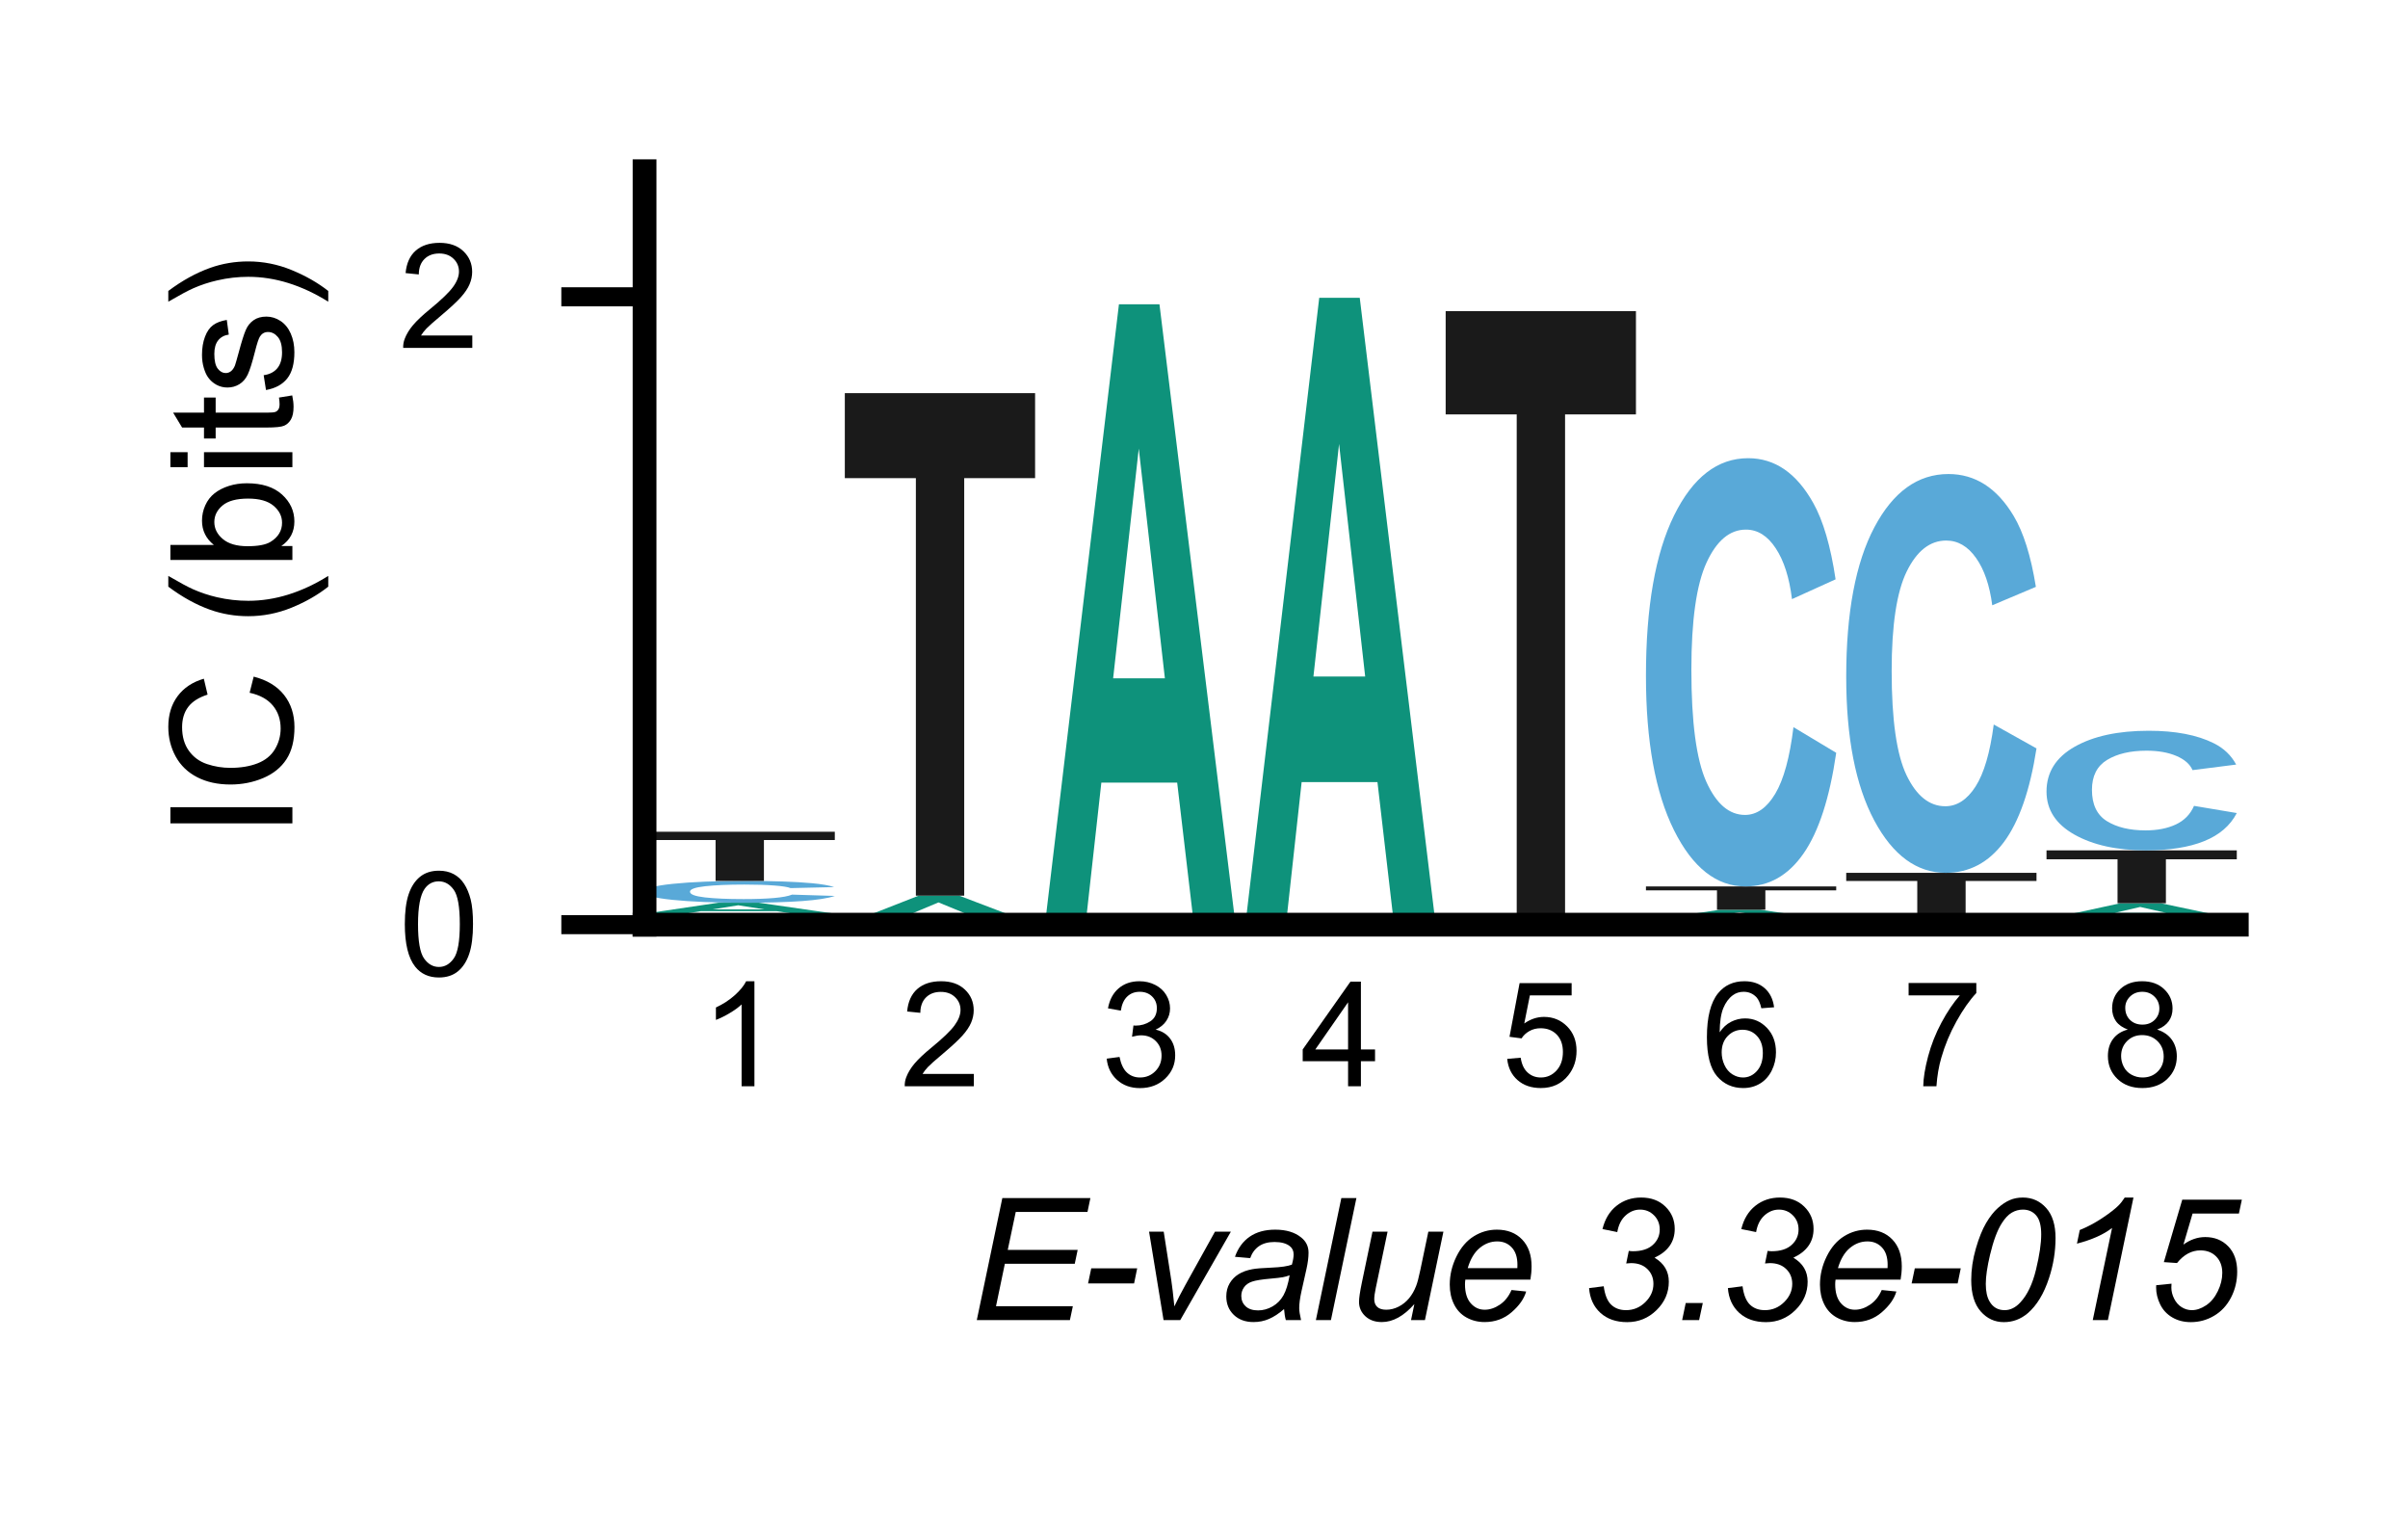 <?xml version="1.0" encoding="utf-8" standalone="no"?>
<!DOCTYPE svg PUBLIC "-//W3C//DTD SVG 1.1//EN"
  "http://www.w3.org/Graphics/SVG/1.1/DTD/svg11.dtd">
<svg xmlns:xlink="http://www.w3.org/1999/xlink" width="101.266pt" height="64.098pt" viewBox="0 0 101.266 64.098" xmlns="http://www.w3.org/2000/svg" version="1.1">
 <defs>
  <style type="text/css">*{stroke-linejoin: round; stroke-linecap: butt}</style>
 </defs>
 <g id="figure_1">
  <g id="patch_1">
   <path d="M -0 64.098 
L 101.266 64.098 
L 101.266 0 
L -0 0 
z
" style="fill: #ffffff"/>
  </g>
  <g id="axes_1">
   <g id="patch_2">
    <path d="M 27.106 38.88 
L 94.066 38.88 
L 94.066 7.2 
L 27.106 7.2 
z
" style="fill: #ffffff"/>
   </g>
   <g id="line2d_1">
    <path d="M 27.106 38.88 
L 94.066 38.88 
" clip-path="url(#pfe6878674b)" style="fill: none; stroke: #000000; stroke-width: 0.5; stroke-linecap: square"/>
   </g>
   <g id="patch_3">
    <path d="M 31.384 38.709 
L 31.384 38.634 
L 35.107 38.634 
L 35.107 38.811 
Q 34.564 38.838 33.533 38.859 
Q 32.504 38.88 31.447 38.88 
Q 30.106 38.88 29.107 38.851 
Q 28.11 38.821 27.608 38.767 
Q 27.106 38.712 27.106 38.648 
Q 27.106 38.578 27.666 38.524 
Q 28.226 38.47 29.305 38.441 
Q 30.129 38.419 31.354 38.419 
Q 32.947 38.419 33.843 38.454 
Q 34.739 38.489 34.995 38.55 
L 33.281 38.567 
Q 33.1 38.534 32.599 38.515 
Q 32.101 38.496 31.354 38.496 
Q 30.222 38.496 29.554 38.534 
Q 28.885 38.571 28.885 38.644 
Q 28.885 38.724 29.561 38.763 
Q 30.239 38.803 31.337 38.803 
Q 31.88 38.803 32.426 38.792 
Q 32.971 38.781 33.361 38.765 
L 33.361 38.709 
L 31.384 38.709 
z
" clip-path="url(#pfe6878674b)" style="fill: #dc9514"/>
   </g>
   <g id="patch_4">
    <path d="M 35.107 38.419 
L 33.356 38.419 
L 32.66 38.314 
L 29.471 38.314 
L 28.813 38.419 
L 27.106 38.419 
L 30.211 37.958 
L 31.915 37.958 
L 35.107 38.419 
z
M 32.143 38.237 
L 31.045 38.065 
L 29.967 38.237 
L 32.143 38.237 
z
" clip-path="url(#pfe6878674b)" style="fill: #0e927b"/>
   </g>
   <g id="patch_5">
    <path d="M 33.309 37.617 
L 35.107 37.672 
Q 34.694 37.817 33.732 37.888 
Q 32.769 37.958 31.292 37.958 
Q 29.461 37.958 28.282 37.837 
Q 27.106 37.717 27.106 37.507 
Q 27.106 37.286 28.289 37.164 
Q 29.473 37.041 31.404 37.041 
Q 33.09 37.041 34.143 37.137 
Q 34.768 37.194 35.081 37.301 
L 33.247 37.343 
Q 33.082 37.274 32.565 37.234 
Q 32.05 37.194 31.31 37.194 
Q 30.289 37.194 29.652 37.265 
Q 29.016 37.336 29.016 37.494 
Q 29.016 37.662 29.642 37.734 
Q 30.269 37.805 31.272 37.805 
Q 32.012 37.805 32.543 37.76 
Q 33.076 37.714 33.309 37.617 
z
" clip-path="url(#pfe6878674b)" style="fill: #59a9d8"/>
   </g>
   <g id="patch_6">
    <path d="M 30.093 37.041 
L 30.093 35.322 
L 27.106 35.322 
L 27.106 34.972 
L 35.107 34.972 
L 35.107 35.322 
L 32.126 35.322 
L 32.126 37.041 
L 30.093 37.041 
z
" clip-path="url(#pfe6878674b)" style="fill: #1a1a1a"/>
   </g>
   <g id="patch_7">
    <path d="M 41.731 38.879 
L 43.53 38.88 
Q 43.117 38.88 42.154 38.88 
Q 41.192 38.88 39.714 38.88 
Q 37.884 38.88 36.705 38.88 
Q 35.528 38.88 35.528 38.879 
Q 35.528 38.879 36.711 38.879 
Q 37.896 38.878 39.827 38.878 
Q 41.513 38.878 42.565 38.879 
Q 43.191 38.879 43.504 38.879 
L 41.669 38.879 
Q 41.505 38.879 40.988 38.879 
Q 40.472 38.879 39.733 38.879 
Q 38.712 38.879 38.074 38.879 
Q 37.439 38.879 37.439 38.879 
Q 37.439 38.88 38.064 38.88 
Q 38.692 38.88 39.694 38.88 
Q 40.434 38.88 40.966 38.88 
Q 41.499 38.88 41.731 38.879 
z
" clip-path="url(#pfe6878674b)" style="fill: #59a9d8"/>
   </g>
   <g id="patch_8">
    <path d="M 39.806 38.878 
L 39.806 38.878 
L 43.53 38.878 
L 43.53 38.878 
Q 42.986 38.878 41.956 38.878 
Q 40.927 38.878 39.87 38.878 
Q 38.529 38.878 37.53 38.878 
Q 36.533 38.878 36.031 38.878 
Q 35.528 38.878 35.528 38.878 
Q 35.528 38.877 36.088 38.877 
Q 36.649 38.877 37.728 38.877 
Q 38.551 38.877 39.776 38.877 
Q 41.369 38.877 42.266 38.877 
Q 43.162 38.877 43.418 38.877 
L 41.704 38.877 
Q 41.522 38.877 41.022 38.877 
Q 40.523 38.877 39.776 38.877 
Q 38.645 38.877 37.976 38.877 
Q 37.308 38.877 37.308 38.878 
Q 37.308 38.878 37.984 38.878 
Q 38.662 38.878 39.76 38.878 
Q 40.303 38.878 40.848 38.878 
Q 41.394 38.878 41.784 38.878 
L 41.784 38.878 
L 39.806 38.878 
z
" clip-path="url(#pfe6878674b)" style="fill: #dc9514"/>
   </g>
   <g id="patch_9">
    <path d="M 43.53 38.877 
L 41.779 38.877 
L 41.083 38.601 
L 37.894 38.601 
L 37.236 38.877 
L 35.528 38.877 
L 38.633 37.661 
L 40.338 37.661 
L 43.53 38.877 
z
M 40.566 38.396 
L 39.467 37.945 
L 38.39 38.396 
L 40.566 38.396 
z
" clip-path="url(#pfe6878674b)" style="fill: #0e927b"/>
   </g>
   <g id="patch_10">
    <path d="M 38.516 37.661 
L 38.516 20.105 
L 35.528 20.105 
L 35.528 16.531 
L 43.53 16.531 
L 43.53 20.105 
L 40.549 20.105 
L 40.549 37.661 
L 38.516 37.661 
z
" clip-path="url(#pfe6878674b)" style="fill: #1a1a1a"/>
   </g>
   <g id="patch_11">
    <path d="M 50.154 38.879 
L 51.952 38.879 
Q 51.539 38.88 50.577 38.88 
Q 49.615 38.88 48.137 38.88 
Q 46.307 38.88 45.128 38.88 
Q 43.951 38.88 43.951 38.879 
Q 43.951 38.879 45.134 38.878 
Q 46.319 38.878 48.249 38.878 
Q 49.935 38.878 50.988 38.878 
Q 51.614 38.879 51.926 38.879 
L 50.092 38.879 
Q 49.927 38.879 49.41 38.879 
Q 48.895 38.879 48.155 38.879 
Q 47.135 38.879 46.497 38.879 
Q 45.862 38.879 45.862 38.879 
Q 45.862 38.879 46.487 38.88 
Q 47.115 38.88 48.117 38.88 
Q 48.857 38.88 49.388 38.88 
Q 49.921 38.88 50.154 38.879 
z
" clip-path="url(#pfe6878674b)" style="fill: #59a9d8"/>
   </g>
   <g id="patch_12">
    <path d="M 48.229 38.878 
L 48.229 38.877 
L 51.952 38.877 
L 51.952 38.878 
Q 51.409 38.878 50.378 38.878 
Q 49.349 38.878 48.292 38.878 
Q 46.952 38.878 45.953 38.878 
Q 44.956 38.878 44.453 38.878 
Q 43.951 38.878 43.951 38.877 
Q 43.951 38.877 44.511 38.877 
Q 45.071 38.877 46.151 38.876 
Q 46.974 38.876 48.199 38.876 
Q 49.792 38.876 50.688 38.877 
Q 51.585 38.877 51.84 38.877 
L 50.126 38.877 
Q 49.945 38.877 49.445 38.877 
Q 48.946 38.877 48.199 38.877 
Q 47.067 38.877 46.399 38.877 
Q 45.73 38.877 45.73 38.877 
Q 45.73 38.878 46.406 38.878 
Q 47.084 38.878 48.182 38.878 
Q 48.726 38.878 49.271 38.878 
Q 49.816 38.878 50.206 38.878 
L 50.206 38.878 
L 48.229 38.878 
z
" clip-path="url(#pfe6878674b)" style="fill: #dc9514"/>
   </g>
   <g id="patch_13">
    <path d="M 46.938 38.876 
L 46.938 38.831 
L 43.951 38.831 
L 43.951 38.822 
L 51.952 38.822 
L 51.952 38.831 
L 48.972 38.831 
L 48.972 38.876 
L 46.938 38.876 
z
" clip-path="url(#pfe6878674b)" style="fill: #1a1a1a"/>
   </g>
   <g id="patch_14">
    <path d="M 51.952 38.822 
L 50.201 38.822 
L 49.505 32.907 
L 46.316 32.907 
L 45.658 38.822 
L 43.951 38.822 
L 47.056 12.794 
L 48.76 12.794 
L 51.952 38.822 
z
M 48.988 28.521 
L 47.89 18.862 
L 46.812 28.521 
L 48.988 28.521 
z
" clip-path="url(#pfe6878674b)" style="fill: #0e927b"/>
   </g>
   <g id="patch_15">
    <path d="M 58.577 38.879 
L 60.375 38.879 
Q 59.962 38.88 59 38.88 
Q 58.037 38.88 56.56 38.88 
Q 54.729 38.88 53.55 38.88 
Q 52.374 38.88 52.374 38.879 
Q 52.374 38.879 53.556 38.878 
Q 54.741 38.878 56.672 38.878 
Q 58.358 38.878 59.411 38.878 
Q 60.036 38.878 60.349 38.879 
L 58.515 38.879 
Q 58.35 38.879 57.833 38.879 
Q 57.318 38.878 56.578 38.878 
Q 55.557 38.878 54.92 38.879 
Q 54.284 38.879 54.284 38.879 
Q 54.284 38.879 54.91 38.88 
Q 55.537 38.88 56.54 38.88 
Q 57.28 38.88 57.811 38.88 
Q 58.344 38.88 58.577 38.879 
z
" clip-path="url(#pfe6878674b)" style="fill: #59a9d8"/>
   </g>
   <g id="patch_16">
    <path d="M 56.652 38.878 
L 56.652 38.877 
L 60.375 38.877 
L 60.375 38.878 
Q 59.832 38.878 58.801 38.878 
Q 57.772 38.878 56.715 38.878 
Q 55.374 38.878 54.375 38.878 
Q 53.378 38.878 52.876 38.878 
Q 52.374 38.878 52.374 38.877 
Q 52.374 38.877 52.934 38.877 
Q 53.494 38.877 54.573 38.876 
Q 55.397 38.876 56.622 38.876 
Q 58.215 38.876 59.111 38.877 
Q 60.007 38.877 60.263 38.877 
L 58.549 38.877 
Q 58.368 38.877 57.867 38.877 
Q 57.369 38.877 56.622 38.877 
Q 55.49 38.877 54.822 38.877 
Q 54.153 38.877 54.153 38.877 
Q 54.153 38.878 54.829 38.878 
Q 55.507 38.878 56.605 38.878 
Q 57.148 38.878 57.694 38.878 
Q 58.239 38.878 58.629 38.878 
L 58.629 38.878 
L 56.652 38.878 
z
" clip-path="url(#pfe6878674b)" style="fill: #dc9514"/>
   </g>
   <g id="patch_17">
    <path d="M 55.361 38.876 
L 55.361 38.875 
L 52.374 38.875 
L 52.374 38.874 
L 60.375 38.874 
L 60.375 38.875 
L 57.394 38.875 
L 57.394 38.876 
L 55.361 38.876 
z
" clip-path="url(#pfe6878674b)" style="fill: #1a1a1a"/>
   </g>
   <g id="patch_18">
    <path d="M 60.375 38.874 
L 58.624 38.874 
L 57.928 32.886 
L 54.739 32.886 
L 54.081 38.874 
L 52.374 38.874 
L 55.479 12.523 
L 57.183 12.523 
L 60.375 38.874 
z
M 57.411 28.446 
L 56.313 18.667 
L 55.235 28.446 
L 57.411 28.446 
z
" clip-path="url(#pfe6878674b)" style="fill: #0e927b"/>
   </g>
   <g id="patch_19">
    <path d="M 66.999 38.879 
L 68.798 38.879 
Q 68.385 38.88 67.422 38.88 
Q 66.46 38.88 64.982 38.88 
Q 63.152 38.88 61.973 38.88 
Q 60.796 38.88 60.796 38.879 
Q 60.796 38.879 61.979 38.878 
Q 63.164 38.878 65.095 38.878 
Q 66.781 38.878 67.833 38.878 
Q 68.459 38.879 68.772 38.879 
L 66.937 38.879 
Q 66.773 38.879 66.256 38.879 
Q 65.74 38.879 65 38.879 
Q 63.98 38.879 63.342 38.879 
Q 62.707 38.879 62.707 38.879 
Q 62.707 38.879 63.332 38.88 
Q 63.96 38.88 64.962 38.88 
Q 65.702 38.88 66.233 38.88 
Q 66.767 38.88 66.999 38.879 
z
" clip-path="url(#pfe6878674b)" style="fill: #59a9d8"/>
   </g>
   <g id="patch_20">
    <path d="M 65.074 38.878 
L 65.074 38.877 
L 68.798 38.877 
L 68.798 38.878 
Q 68.254 38.878 67.224 38.878 
Q 66.195 38.878 65.138 38.878 
Q 63.797 38.878 62.798 38.878 
Q 61.801 38.878 61.299 38.878 
Q 60.796 38.878 60.796 38.877 
Q 60.796 38.877 61.356 38.877 
Q 61.917 38.877 62.996 38.877 
Q 63.819 38.876 65.044 38.876 
Q 66.637 38.876 67.534 38.877 
Q 68.43 38.877 68.686 38.877 
L 66.971 38.877 
Q 66.79 38.877 66.29 38.877 
Q 65.791 38.877 65.044 38.877 
Q 63.913 38.877 63.244 38.877 
Q 62.576 38.877 62.576 38.877 
Q 62.576 38.878 63.252 38.878 
Q 63.93 38.878 65.028 38.878 
Q 65.571 38.878 66.116 38.878 
Q 66.661 38.878 67.052 38.878 
L 67.052 38.878 
L 65.074 38.878 
z
" clip-path="url(#pfe6878674b)" style="fill: #dc9514"/>
   </g>
   <g id="patch_21">
    <path d="M 68.798 38.876 
L 67.047 38.876 
L 66.35 38.849 
L 63.162 38.849 
L 62.504 38.876 
L 60.796 38.876 
L 63.901 38.754 
L 65.605 38.754 
L 68.798 38.876 
z
M 65.833 38.828 
L 64.735 38.782 
L 63.658 38.828 
L 65.833 38.828 
z
" clip-path="url(#pfe6878674b)" style="fill: #0e927b"/>
   </g>
   <g id="patch_22">
    <path d="M 63.784 38.754 
L 63.784 17.425 
L 60.796 17.425 
L 60.796 13.082 
L 68.798 13.082 
L 68.798 17.425 
L 65.817 17.425 
L 65.817 38.754 
L 63.784 38.754 
z
" clip-path="url(#pfe6878674b)" style="fill: #1a1a1a"/>
   </g>
   <g id="patch_23">
    <path d="M 73.497 38.821 
L 73.497 38.796 
L 77.22 38.796 
L 77.22 38.856 
Q 76.677 38.866 75.646 38.873 
Q 74.617 38.88 73.56 38.88 
Q 72.22 38.88 71.221 38.87 
Q 70.223 38.86 69.721 38.841 
Q 69.219 38.823 69.219 38.801 
Q 69.219 38.777 69.779 38.758 
Q 70.339 38.74 71.419 38.73 
Q 72.242 38.722 73.467 38.722 
Q 75.06 38.722 75.956 38.734 
Q 76.852 38.746 77.108 38.767 
L 75.394 38.773 
Q 75.213 38.762 74.713 38.755 
Q 74.214 38.749 73.467 38.749 
Q 72.335 38.749 71.667 38.762 
Q 70.998 38.774 70.998 38.799 
Q 70.998 38.827 71.674 38.84 
Q 72.352 38.854 73.45 38.854 
Q 73.994 38.854 74.539 38.85 
Q 75.084 38.846 75.474 38.841 
L 75.474 38.821 
L 73.497 38.821 
z
" clip-path="url(#pfe6878674b)" style="fill: #dc9514"/>
   </g>
   <g id="patch_24">
    <path d="M 77.22 38.722 
L 75.469 38.722 
L 74.773 38.616 
L 71.584 38.616 
L 70.926 38.722 
L 69.219 38.722 
L 72.324 38.253 
L 74.028 38.253 
L 77.22 38.722 
z
M 74.256 38.537 
L 73.158 38.362 
L 72.08 38.537 
L 74.256 38.537 
z
" clip-path="url(#pfe6878674b)" style="fill: #0e927b"/>
   </g>
   <g id="patch_25">
    <path d="M 72.206 38.253 
L 72.206 37.438 
L 69.219 37.438 
L 69.219 37.273 
L 77.22 37.273 
L 77.22 37.438 
L 74.24 37.438 
L 74.24 38.253 
L 72.206 38.253 
z
" clip-path="url(#pfe6878674b)" style="fill: #1a1a1a"/>
   </g>
   <g id="patch_26">
    <path d="M 75.422 30.575 
L 77.22 31.654 
Q 76.807 34.505 75.845 35.889 
Q 74.883 37.273 73.405 37.273 
Q 71.575 37.273 70.396 34.904 
Q 69.219 32.532 69.219 28.423 
Q 69.219 24.075 70.402 21.672 
Q 71.587 19.266 73.517 19.266 
Q 75.203 19.266 76.256 21.152 
Q 76.882 22.269 77.194 24.36 
L 75.36 25.192 
Q 75.195 23.839 74.678 23.056 
Q 74.163 22.269 73.423 22.269 
Q 72.403 22.269 71.765 23.66 
Q 71.129 25.048 71.129 28.161 
Q 71.129 31.464 71.755 32.867 
Q 72.383 34.266 73.385 34.266 
Q 74.125 34.266 74.656 33.376 
Q 75.189 32.487 75.422 30.575 
z
" clip-path="url(#pfe6878674b)" style="fill: #59a9d8"/>
   </g>
   <g id="patch_27">
    <path d="M 81.92 38.867 
L 81.92 38.861 
L 85.643 38.861 
L 85.643 38.875 
Q 85.1 38.877 84.069 38.878 
Q 83.04 38.88 81.983 38.88 
Q 80.642 38.88 79.643 38.878 
Q 78.646 38.876 78.144 38.871 
Q 77.641 38.867 77.641 38.862 
Q 77.641 38.857 78.202 38.853 
Q 78.762 38.849 79.841 38.847 
Q 80.665 38.845 81.89 38.845 
Q 83.482 38.845 84.379 38.848 
Q 85.275 38.85 85.531 38.855 
L 83.817 38.856 
Q 83.636 38.854 83.135 38.852 
Q 82.637 38.851 81.89 38.851 
Q 80.758 38.851 80.09 38.854 
Q 79.421 38.856 79.421 38.862 
Q 79.421 38.868 80.097 38.871 
Q 80.775 38.874 81.873 38.874 
Q 82.416 38.874 82.961 38.873 
Q 83.507 38.872 83.897 38.871 
L 83.897 38.867 
L 81.92 38.867 
z
" clip-path="url(#pfe6878674b)" style="fill: #dc9514"/>
   </g>
   <g id="patch_28">
    <path d="M 85.643 38.845 
L 83.892 38.845 
L 83.196 38.817 
L 80.007 38.817 
L 79.349 38.845 
L 77.641 38.845 
L 80.747 38.721 
L 82.451 38.721 
L 85.643 38.845 
z
M 82.679 38.796 
L 81.58 38.75 
L 80.503 38.796 
L 82.679 38.796 
z
" clip-path="url(#pfe6878674b)" style="fill: #0e927b"/>
   </g>
   <g id="patch_29">
    <path d="M 80.629 38.721 
L 80.629 37.043 
L 77.641 37.043 
L 77.641 36.701 
L 85.643 36.701 
L 85.643 37.043 
L 82.662 37.043 
L 82.662 38.721 
L 80.629 38.721 
z
" clip-path="url(#pfe6878674b)" style="fill: #1a1a1a"/>
   </g>
   <g id="patch_30">
    <path d="M 83.845 30.464 
L 85.643 31.469 
Q 85.23 34.124 84.268 35.413 
Q 83.305 36.701 81.828 36.701 
Q 79.997 36.701 78.818 34.496 
Q 77.641 32.287 77.641 28.46 
Q 77.641 24.41 78.824 22.173 
Q 80.009 19.932 81.94 19.932 
Q 83.626 19.932 84.679 21.688 
Q 85.304 22.729 85.617 24.676 
L 83.782 25.451 
Q 83.618 24.191 83.101 23.462 
Q 82.586 22.729 81.846 22.729 
Q 80.825 22.729 80.188 24.024 
Q 79.552 25.316 79.552 28.216 
Q 79.552 31.292 80.178 32.598 
Q 80.805 33.901 81.808 33.901 
Q 82.547 33.901 83.079 33.073 
Q 83.612 32.244 83.845 30.464 
z
" clip-path="url(#pfe6878674b)" style="fill: #59a9d8"/>
   </g>
   <g id="patch_31">
    <path d="M 90.342 38.796 
L 90.342 38.759 
L 94.066 38.759 
L 94.066 38.846 
Q 93.522 38.859 92.491 38.87 
Q 91.463 38.88 90.406 38.88 
Q 89.065 38.88 88.066 38.866 
Q 87.069 38.851 86.566 38.824 
Q 86.064 38.797 86.064 38.766 
Q 86.064 38.731 86.624 38.705 
Q 87.185 38.678 88.264 38.664 
Q 89.087 38.653 90.312 38.653 
Q 91.905 38.653 92.801 38.67 
Q 93.698 38.687 93.954 38.717 
L 92.239 38.726 
Q 92.058 38.71 91.558 38.7 
Q 91.059 38.691 90.312 38.691 
Q 89.181 38.691 88.512 38.709 
Q 87.844 38.728 87.844 38.764 
Q 87.844 38.803 88.52 38.823 
Q 89.197 38.842 90.295 38.842 
Q 90.839 38.842 91.384 38.837 
Q 91.929 38.831 92.32 38.823 
L 92.32 38.796 
L 90.342 38.796 
z
" clip-path="url(#pfe6878674b)" style="fill: #dc9514"/>
   </g>
   <g id="patch_32">
    <path d="M 94.066 38.653 
L 92.315 38.653 
L 91.618 38.5 
L 88.43 38.5 
L 87.772 38.653 
L 86.064 38.653 
L 89.169 37.979 
L 90.873 37.979 
L 94.066 38.653 
z
M 91.101 38.386 
L 90.003 38.136 
L 88.926 38.386 
L 91.101 38.386 
z
" clip-path="url(#pfe6878674b)" style="fill: #0e927b"/>
   </g>
   <g id="patch_33">
    <path d="M 89.051 37.979 
L 89.051 36.132 
L 86.064 36.132 
L 86.064 35.756 
L 94.066 35.756 
L 94.066 36.132 
L 91.085 36.132 
L 91.085 37.979 
L 89.051 37.979 
z
" clip-path="url(#pfe6878674b)" style="fill: #1a1a1a"/>
   </g>
   <g id="patch_34">
    <path d="M 92.267 33.885 
L 94.066 34.187 
Q 93.653 34.983 92.69 35.37 
Q 91.728 35.756 90.25 35.756 
Q 88.42 35.756 87.241 35.095 
Q 86.064 34.432 86.064 33.284 
Q 86.064 32.07 87.247 31.399 
Q 88.432 30.727 90.363 30.727 
Q 92.049 30.727 93.101 31.253 
Q 93.727 31.565 94.04 32.149 
L 92.205 32.382 
Q 92.041 32.004 91.523 31.785 
Q 91.008 31.565 90.268 31.565 
Q 89.248 31.565 88.61 31.954 
Q 87.975 32.341 87.975 33.211 
Q 87.975 34.134 88.6 34.525 
Q 89.228 34.916 90.23 34.916 
Q 90.97 34.916 91.501 34.668 
Q 92.035 34.419 92.267 33.885 
z
" clip-path="url(#pfe6878674b)" style="fill: #59a9d8"/>
   </g>
   <g id="matplotlib.axis_1">
    <g id="xtick_1">
     <g id="text_1">
      <!-- 1 -->
      <g transform="translate(29.438 45.675) scale(0.06 -0.06)">
       <defs>
        <path id="ArialMT-31" d="M 2384 0 
L 1822 0 
L 1822 3584 
Q 1619 3391 1289 3197 
Q 959 3003 697 2906 
L 697 3450 
Q 1169 3672 1522 3987 
Q 1875 4303 2022 4600 
L 2384 4600 
L 2384 0 
z
" transform="scale(0.016)"/>
       </defs>
       <use xlink:href="#ArialMT-31"/>
      </g>
     </g>
    </g>
    <g id="xtick_2">
     <g id="text_2">
      <!-- 2 -->
      <g transform="translate(37.861 45.675) scale(0.06 -0.06)">
       <defs>
        <path id="ArialMT-32" d="M 3222 541 
L 3222 0 
L 194 0 
Q 188 203 259 391 
Q 375 700 629 1000 
Q 884 1300 1366 1694 
Q 2113 2306 2375 2664 
Q 2638 3022 2638 3341 
Q 2638 3675 2398 3904 
Q 2159 4134 1775 4134 
Q 1369 4134 1125 3890 
Q 881 3647 878 3216 
L 300 3275 
Q 359 3922 746 4261 
Q 1134 4600 1788 4600 
Q 2447 4600 2831 4234 
Q 3216 3869 3216 3328 
Q 3216 3053 3103 2787 
Q 2991 2522 2730 2228 
Q 2469 1934 1863 1422 
Q 1356 997 1212 845 
Q 1069 694 975 541 
L 3222 541 
z
" transform="scale(0.016)"/>
       </defs>
       <use xlink:href="#ArialMT-32"/>
      </g>
     </g>
    </g>
    <g id="xtick_3">
     <g id="text_3">
      <!-- 3 -->
      <g transform="translate(46.283 45.675) scale(0.06 -0.06)">
       <defs>
        <path id="ArialMT-33" d="M 269 1209 
L 831 1284 
Q 928 806 1161 595 
Q 1394 384 1728 384 
Q 2125 384 2398 659 
Q 2672 934 2672 1341 
Q 2672 1728 2419 1979 
Q 2166 2231 1775 2231 
Q 1616 2231 1378 2169 
L 1441 2663 
Q 1497 2656 1531 2656 
Q 1891 2656 2178 2843 
Q 2466 3031 2466 3422 
Q 2466 3731 2256 3934 
Q 2047 4138 1716 4138 
Q 1388 4138 1169 3931 
Q 950 3725 888 3313 
L 325 3413 
Q 428 3978 793 4289 
Q 1159 4600 1703 4600 
Q 2078 4600 2393 4439 
Q 2709 4278 2876 4000 
Q 3044 3722 3044 3409 
Q 3044 3113 2884 2869 
Q 2725 2625 2413 2481 
Q 2819 2388 3044 2092 
Q 3269 1797 3269 1353 
Q 3269 753 2831 336 
Q 2394 -81 1725 -81 
Q 1122 -81 723 278 
Q 325 638 269 1209 
z
" transform="scale(0.016)"/>
       </defs>
       <use xlink:href="#ArialMT-33"/>
      </g>
     </g>
    </g>
    <g id="xtick_4">
     <g id="text_4">
      <!-- 4 -->
      <g transform="translate(54.706 45.675) scale(0.06 -0.06)">
       <defs>
        <path id="ArialMT-34" d="M 2069 0 
L 2069 1097 
L 81 1097 
L 81 1613 
L 2172 4581 
L 2631 4581 
L 2631 1613 
L 3250 1613 
L 3250 1097 
L 2631 1097 
L 2631 0 
L 2069 0 
z
M 2069 1613 
L 2069 3678 
L 634 1613 
L 2069 1613 
z
" transform="scale(0.016)"/>
       </defs>
       <use xlink:href="#ArialMT-34"/>
      </g>
     </g>
    </g>
    <g id="xtick_5">
     <g id="text_5">
      <!-- 5 -->
      <g transform="translate(63.129 45.675) scale(0.06 -0.06)">
       <defs>
        <path id="ArialMT-35" d="M 266 1200 
L 856 1250 
Q 922 819 1161 601 
Q 1400 384 1738 384 
Q 2144 384 2425 690 
Q 2706 997 2706 1503 
Q 2706 1984 2436 2262 
Q 2166 2541 1728 2541 
Q 1456 2541 1237 2417 
Q 1019 2294 894 2097 
L 366 2166 
L 809 4519 
L 3088 4519 
L 3088 3981 
L 1259 3981 
L 1013 2750 
Q 1425 3038 1878 3038 
Q 2478 3038 2890 2622 
Q 3303 2206 3303 1553 
Q 3303 931 2941 478 
Q 2500 -78 1738 -78 
Q 1113 -78 717 272 
Q 322 622 266 1200 
z
" transform="scale(0.016)"/>
       </defs>
       <use xlink:href="#ArialMT-35"/>
      </g>
     </g>
    </g>
    <g id="xtick_6">
     <g id="text_6">
      <!-- 6 -->
      <g transform="translate(71.551 45.675) scale(0.06 -0.06)">
       <defs>
        <path id="ArialMT-36" d="M 3184 3459 
L 2625 3416 
Q 2550 3747 2413 3897 
Q 2184 4138 1850 4138 
Q 1581 4138 1378 3988 
Q 1113 3794 959 3422 
Q 806 3050 800 2363 
Q 1003 2672 1297 2822 
Q 1591 2972 1913 2972 
Q 2475 2972 2870 2558 
Q 3266 2144 3266 1488 
Q 3266 1056 3080 686 
Q 2894 316 2569 119 
Q 2244 -78 1831 -78 
Q 1128 -78 684 439 
Q 241 956 241 2144 
Q 241 3472 731 4075 
Q 1159 4600 1884 4600 
Q 2425 4600 2770 4297 
Q 3116 3994 3184 3459 
z
M 888 1484 
Q 888 1194 1011 928 
Q 1134 663 1356 523 
Q 1578 384 1822 384 
Q 2178 384 2434 671 
Q 2691 959 2691 1453 
Q 2691 1928 2437 2201 
Q 2184 2475 1800 2475 
Q 1419 2475 1153 2201 
Q 888 1928 888 1484 
z
" transform="scale(0.016)"/>
       </defs>
       <use xlink:href="#ArialMT-36"/>
      </g>
     </g>
    </g>
    <g id="xtick_7">
     <g id="text_7">
      <!-- 7 -->
      <g transform="translate(79.974 45.675) scale(0.06 -0.06)">
       <defs>
        <path id="ArialMT-37" d="M 303 3981 
L 303 4522 
L 3269 4522 
L 3269 4084 
Q 2831 3619 2401 2847 
Q 1972 2075 1738 1259 
Q 1569 684 1522 0 
L 944 0 
Q 953 541 1156 1306 
Q 1359 2072 1739 2783 
Q 2119 3494 2547 3981 
L 303 3981 
z
" transform="scale(0.016)"/>
       </defs>
       <use xlink:href="#ArialMT-37"/>
      </g>
     </g>
    </g>
    <g id="xtick_8">
     <g id="text_8">
      <!-- 8 -->
      <g transform="translate(88.397 45.675) scale(0.06 -0.06)">
       <defs>
        <path id="ArialMT-38" d="M 1131 2484 
Q 781 2613 612 2850 
Q 444 3088 444 3419 
Q 444 3919 803 4259 
Q 1163 4600 1759 4600 
Q 2359 4600 2725 4251 
Q 3091 3903 3091 3403 
Q 3091 3084 2923 2848 
Q 2756 2613 2416 2484 
Q 2838 2347 3058 2040 
Q 3278 1734 3278 1309 
Q 3278 722 2862 322 
Q 2447 -78 1769 -78 
Q 1091 -78 675 323 
Q 259 725 259 1325 
Q 259 1772 486 2073 
Q 713 2375 1131 2484 
z
M 1019 3438 
Q 1019 3113 1228 2906 
Q 1438 2700 1772 2700 
Q 2097 2700 2305 2904 
Q 2513 3109 2513 3406 
Q 2513 3716 2298 3927 
Q 2084 4138 1766 4138 
Q 1444 4138 1231 3931 
Q 1019 3725 1019 3438 
z
M 838 1322 
Q 838 1081 952 856 
Q 1066 631 1291 507 
Q 1516 384 1775 384 
Q 2178 384 2440 643 
Q 2703 903 2703 1303 
Q 2703 1709 2433 1975 
Q 2163 2241 1756 2241 
Q 1359 2241 1098 1978 
Q 838 1716 838 1322 
z
" transform="scale(0.016)"/>
       </defs>
       <use xlink:href="#ArialMT-38"/>
      </g>
     </g>
    </g>
   </g>
   <g id="matplotlib.axis_2">
    <g id="ytick_1">
     <g id="line2d_2">
      <defs>
       <path id="m0c8edb1bee" d="M 0 0 
L -3.5 0 
" style="stroke: #000000; stroke-width: 0.8"/>
      </defs>
      <g>
       <use xlink:href="#m0c8edb1bee" x="27.106" y="38.88" style="stroke: #000000; stroke-width: 0.8"/>
      </g>
     </g>
     <g id="text_9">
      <!-- 0 -->
      <g transform="translate(16.769 41.027) scale(0.06 -0.06)">
       <defs>
        <path id="ArialMT-30" d="M 266 2259 
Q 266 3072 433 3567 
Q 600 4063 929 4331 
Q 1259 4600 1759 4600 
Q 2128 4600 2406 4451 
Q 2684 4303 2865 4023 
Q 3047 3744 3150 3342 
Q 3253 2941 3253 2259 
Q 3253 1453 3087 958 
Q 2922 463 2592 192 
Q 2263 -78 1759 -78 
Q 1097 -78 719 397 
Q 266 969 266 2259 
z
M 844 2259 
Q 844 1131 1108 757 
Q 1372 384 1759 384 
Q 2147 384 2411 759 
Q 2675 1134 2675 2259 
Q 2675 3391 2411 3762 
Q 2147 4134 1753 4134 
Q 1366 4134 1134 3806 
Q 844 3388 844 2259 
z
" transform="scale(0.016)"/>
       </defs>
       <use xlink:href="#ArialMT-30"/>
      </g>
     </g>
    </g>
    <g id="ytick_2">
     <g id="line2d_3">
      <g>
       <use xlink:href="#m0c8edb1bee" x="27.106" y="12.48" style="stroke: #000000; stroke-width: 0.8"/>
      </g>
     </g>
     <g id="text_10">
      <!-- 2 -->
      <g transform="translate(16.769 14.627) scale(0.06 -0.06)">
       <use xlink:href="#ArialMT-32"/>
      </g>
     </g>
    </g>
    <g id="text_11">
     <!-- IC (bits) -->
     <g transform="translate(12.296 35.289) rotate(-90) scale(0.07 -0.07)">
      <defs>
       <path id="ArialMT-49" d="M 597 0 
L 597 4581 
L 1203 4581 
L 1203 0 
L 597 0 
z
" transform="scale(0.016)"/>
       <path id="ArialMT-43" d="M 3763 1606 
L 4369 1453 
Q 4178 706 3683 314 
Q 3188 -78 2472 -78 
Q 1731 -78 1267 223 
Q 803 525 561 1097 
Q 319 1669 319 2325 
Q 319 3041 592 3573 
Q 866 4106 1370 4382 
Q 1875 4659 2481 4659 
Q 3169 4659 3637 4309 
Q 4106 3959 4291 3325 
L 3694 3184 
Q 3534 3684 3231 3912 
Q 2928 4141 2469 4141 
Q 1941 4141 1586 3887 
Q 1231 3634 1087 3207 
Q 944 2781 944 2328 
Q 944 1744 1114 1308 
Q 1284 872 1643 656 
Q 2003 441 2422 441 
Q 2931 441 3284 734 
Q 3638 1028 3763 1606 
z
" transform="scale(0.016)"/>
       <path id="ArialMT-20" transform="scale(0.016)"/>
       <path id="ArialMT-28" d="M 1497 -1347 
Q 1031 -759 709 28 
Q 388 816 388 1659 
Q 388 2403 628 3084 
Q 909 3875 1497 4659 
L 1900 4659 
Q 1522 4009 1400 3731 
Q 1209 3300 1100 2831 
Q 966 2247 966 1656 
Q 966 153 1900 -1347 
L 1497 -1347 
z
" transform="scale(0.016)"/>
       <path id="ArialMT-62" d="M 941 0 
L 419 0 
L 419 4581 
L 981 4581 
L 981 2947 
Q 1338 3394 1891 3394 
Q 2197 3394 2470 3270 
Q 2744 3147 2920 2923 
Q 3097 2700 3197 2384 
Q 3297 2069 3297 1709 
Q 3297 856 2875 390 
Q 2453 -75 1863 -75 
Q 1275 -75 941 416 
L 941 0 
z
M 934 1684 
Q 934 1088 1097 822 
Q 1363 388 1816 388 
Q 2184 388 2453 708 
Q 2722 1028 2722 1663 
Q 2722 2313 2464 2622 
Q 2206 2931 1841 2931 
Q 1472 2931 1203 2611 
Q 934 2291 934 1684 
z
" transform="scale(0.016)"/>
       <path id="ArialMT-69" d="M 425 3934 
L 425 4581 
L 988 4581 
L 988 3934 
L 425 3934 
z
M 425 0 
L 425 3319 
L 988 3319 
L 988 0 
L 425 0 
z
" transform="scale(0.016)"/>
       <path id="ArialMT-74" d="M 1650 503 
L 1731 6 
Q 1494 -44 1306 -44 
Q 1000 -44 831 53 
Q 663 150 594 308 
Q 525 466 525 972 
L 525 2881 
L 113 2881 
L 113 3319 
L 525 3319 
L 525 4141 
L 1084 4478 
L 1084 3319 
L 1650 3319 
L 1650 2881 
L 1084 2881 
L 1084 941 
Q 1084 700 1114 631 
Q 1144 563 1211 522 
Q 1278 481 1403 481 
Q 1497 481 1650 503 
z
" transform="scale(0.016)"/>
       <path id="ArialMT-73" d="M 197 991 
L 753 1078 
Q 800 744 1014 566 
Q 1228 388 1613 388 
Q 2000 388 2187 545 
Q 2375 703 2375 916 
Q 2375 1106 2209 1216 
Q 2094 1291 1634 1406 
Q 1016 1563 777 1677 
Q 538 1791 414 1992 
Q 291 2194 291 2438 
Q 291 2659 392 2848 
Q 494 3038 669 3163 
Q 800 3259 1026 3326 
Q 1253 3394 1513 3394 
Q 1903 3394 2198 3281 
Q 2494 3169 2634 2976 
Q 2775 2784 2828 2463 
L 2278 2388 
Q 2241 2644 2061 2787 
Q 1881 2931 1553 2931 
Q 1166 2931 1000 2803 
Q 834 2675 834 2503 
Q 834 2394 903 2306 
Q 972 2216 1119 2156 
Q 1203 2125 1616 2013 
Q 2213 1853 2448 1751 
Q 2684 1650 2818 1456 
Q 2953 1263 2953 975 
Q 2953 694 2789 445 
Q 2625 197 2315 61 
Q 2006 -75 1616 -75 
Q 969 -75 630 194 
Q 291 463 197 991 
z
" transform="scale(0.016)"/>
       <path id="ArialMT-29" d="M 791 -1347 
L 388 -1347 
Q 1322 153 1322 1656 
Q 1322 2244 1188 2822 
Q 1081 3291 891 3722 
Q 769 4003 388 4659 
L 791 4659 
Q 1378 3875 1659 3084 
Q 1900 2403 1900 1659 
Q 1900 816 1576 28 
Q 1253 -759 791 -1347 
z
" transform="scale(0.016)"/>
      </defs>
      <use xlink:href="#ArialMT-49"/>
      <use xlink:href="#ArialMT-43" x="27.783"/>
      <use xlink:href="#ArialMT-20" x="100"/>
      <use xlink:href="#ArialMT-28" x="127.783"/>
      <use xlink:href="#ArialMT-62" x="161.084"/>
      <use xlink:href="#ArialMT-69" x="216.699"/>
      <use xlink:href="#ArialMT-74" x="238.916"/>
      <use xlink:href="#ArialMT-73" x="266.699"/>
      <use xlink:href="#ArialMT-29" x="316.699"/>
     </g>
    </g>
   </g>
   <g id="patch_35">
    <path d="M 27.106 38.88 
L 27.106 7.2 
" style="fill: none; stroke: #000000; stroke-linejoin: miter; stroke-linecap: square"/>
   </g>
   <g id="patch_36">
    <path d="M 27.106 38.88 
L 94.066 38.88 
" style="fill: none; stroke: #000000; stroke-linejoin: miter; stroke-linecap: square"/>
   </g>
  </g>
  <g id="axes_2">
   <g id="text_12">
    <!-- E-value 3.3e-015 -->
    <g transform="translate(40.756 55.506) scale(0.07 -0.07)">
     <defs>
      <path id="Arial-ItalicMT-45" d="M 288 0 
L 1247 4581 
L 4553 4581 
L 4444 4059 
L 1750 4059 
L 1450 2634 
L 4075 2634 
L 3966 2113 
L 1341 2113 
L 1009 519 
L 3894 519 
L 3784 0 
L 288 0 
z
" transform="scale(0.016)"/>
      <path id="Arial-ItalicMT-2d" d="M 297 1375 
L 416 1941 
L 2141 1941 
L 2025 1375 
L 297 1375 
z
" transform="scale(0.016)"/>
      <path id="Arial-ItalicMT-76" d="M 1050 0 
L 506 3319 
L 1056 3319 
L 1341 1491 
Q 1388 1191 1456 513 
Q 1619 866 1872 1322 
L 2981 3319 
L 3578 3319 
L 1678 0 
L 1050 0 
z
" transform="scale(0.016)"/>
      <path id="Arial-ItalicMT-61" d="M 2450 413 
Q 2156 159 1884 42 
Q 1613 -75 1303 -75 
Q 844 -75 562 195 
Q 281 466 281 888 
Q 281 1166 407 1380 
Q 534 1594 743 1723 
Q 953 1853 1256 1909 
Q 1447 1947 1980 1969 
Q 2513 1991 2744 2081 
Q 2809 2313 2809 2466 
Q 2809 2663 2666 2775 
Q 2469 2931 2091 2931 
Q 1734 2931 1507 2773 
Q 1281 2616 1178 2325 
L 606 2375 
Q 781 2869 1161 3131 
Q 1541 3394 2119 3394 
Q 2734 3394 3094 3100 
Q 3369 2881 3369 2531 
Q 3369 2266 3291 1916 
L 3106 1091 
Q 3019 697 3019 450 
Q 3019 294 3088 0 
L 2516 0 
Q 2469 163 2450 413 
z
M 2659 1681 
Q 2541 1634 2405 1609 
Q 2269 1584 1950 1556 
Q 1456 1513 1253 1445 
Q 1050 1378 947 1231 
Q 844 1084 844 906 
Q 844 669 1008 516 
Q 1172 363 1475 363 
Q 1756 363 2015 511 
Q 2275 659 2425 925 
Q 2575 1191 2659 1681 
z
" transform="scale(0.016)"/>
      <path id="Arial-ItalicMT-6c" d="M 169 0 
L 1125 4581 
L 1691 4581 
L 734 0 
L 169 0 
z
" transform="scale(0.016)"/>
      <path id="Arial-ItalicMT-75" d="M 2478 600 
Q 1881 -75 1256 -75 
Q 872 -75 636 145 
Q 400 366 400 684 
Q 400 894 506 1403 
L 906 3319 
L 1472 3319 
L 1028 1197 
Q 972 931 972 784 
Q 972 597 1086 492 
Q 1200 388 1422 388 
Q 1659 388 1886 503 
Q 2113 619 2277 816 
Q 2441 1013 2544 1281 
Q 2613 1453 2703 1884 
L 3003 3319 
L 3569 3319 
L 2875 0 
L 2353 0 
L 2478 600 
z
" transform="scale(0.016)"/>
      <path id="Arial-ItalicMT-65" d="M 2650 1128 
L 3200 1072 
Q 3081 663 2654 294 
Q 2228 -75 1638 -75 
Q 1269 -75 961 95 
Q 653 266 492 591 
Q 331 916 331 1331 
Q 331 1875 582 2386 
Q 834 2897 1234 3145 
Q 1634 3394 2100 3394 
Q 2694 3394 3048 3025 
Q 3403 2656 3403 2019 
Q 3403 1775 3359 1519 
L 916 1519 
Q 903 1422 903 1344 
Q 903 878 1117 633 
Q 1331 388 1641 388 
Q 1931 388 2212 578 
Q 2494 769 2650 1128 
z
M 1006 1950 
L 2869 1950 
Q 2872 2038 2872 2075 
Q 2872 2500 2659 2726 
Q 2447 2953 2113 2953 
Q 1750 2953 1451 2703 
Q 1153 2453 1006 1950 
z
" transform="scale(0.016)"/>
      <path id="Arial-ItalicMT-20" transform="scale(0.016)"/>
      <path id="Arial-ItalicMT-33" d="M 350 1200 
L 900 1269 
Q 963 788 1177 580 
Q 1391 372 1738 372 
Q 2156 372 2461 672 
Q 2766 972 2766 1359 
Q 2766 1697 2537 1917 
Q 2309 2138 1925 2138 
Q 1881 2138 1744 2125 
L 1841 2597 
Q 1922 2584 1997 2584 
Q 2481 2584 2742 2820 
Q 3003 3056 3003 3400 
Q 3003 3716 2789 3931 
Q 2575 4147 2266 4147 
Q 1963 4147 1720 3926 
Q 1478 3706 1409 3303 
L 853 3416 
Q 991 3981 1381 4290 
Q 1772 4600 2306 4600 
Q 2869 4600 3217 4259 
Q 3566 3919 3566 3422 
Q 3566 3059 3377 2789 
Q 3188 2519 2809 2341 
Q 3078 2181 3211 1956 
Q 3344 1731 3344 1441 
Q 3344 825 2883 373 
Q 2422 -78 1781 -78 
Q 1159 -78 776 270 
Q 394 619 350 1200 
z
" transform="scale(0.016)"/>
      <path id="Arial-ItalicMT-2e" d="M 369 0 
L 503 641 
L 1144 641 
L 1006 0 
L 369 0 
z
" transform="scale(0.016)"/>
      <path id="Arial-ItalicMT-30" d="M 453 1503 
Q 453 2084 626 2684 
Q 800 3284 1012 3643 
Q 1225 4003 1453 4206 
Q 1681 4409 1901 4504 
Q 2122 4600 2391 4600 
Q 2916 4600 3267 4209 
Q 3619 3819 3619 3081 
Q 3619 2322 3375 1578 
Q 3088 697 2575 256 
Q 2181 -78 1678 -78 
Q 1163 -78 808 326 
Q 453 731 453 1503 
z
M 1000 1359 
Q 1000 938 1141 700 
Q 1331 372 1706 372 
Q 2034 372 2303 669 
Q 2691 1088 2886 1895 
Q 3081 2703 3081 3216 
Q 3081 3709 2892 3928 
Q 2703 4147 2394 4147 
Q 2169 4147 1973 4031 
Q 1778 3916 1600 3634 
Q 1347 3238 1159 2447 
Q 1000 1772 1000 1359 
z
" transform="scale(0.016)"/>
      <path id="Arial-ItalicMT-31" d="M 1541 0 
L 2266 3459 
Q 1797 3091 947 2869 
L 1053 3381 
Q 1475 3550 1886 3822 
Q 2297 4094 2503 4297 
Q 2628 4422 2741 4600 
L 3069 4600 
L 2109 0 
L 1541 0 
z
" transform="scale(0.016)"/>
      <path id="Arial-ItalicMT-35" d="M 447 1309 
L 1022 1366 
Q 1016 1244 1016 1219 
Q 1016 1013 1120 803 
Q 1225 594 1404 483 
Q 1584 372 1784 372 
Q 2047 372 2319 553 
Q 2591 734 2759 1081 
Q 2928 1428 2928 1769 
Q 2928 2153 2701 2384 
Q 2475 2616 2106 2616 
Q 1859 2616 1639 2497 
Q 1419 2378 1228 2141 
L 734 2175 
L 1425 4519 
L 3663 4519 
L 3553 4000 
L 1813 4000 
L 1469 2834 
Q 1663 2975 1867 3045 
Q 2072 3116 2288 3116 
Q 2813 3116 3150 2769 
Q 3488 2422 3488 1819 
Q 3488 1291 3256 845 
Q 3025 400 2620 161 
Q 2216 -78 1747 -78 
Q 1353 -78 1050 100 
Q 747 278 595 590 
Q 444 903 444 1216 
Q 444 1247 447 1309 
z
" transform="scale(0.016)"/>
     </defs>
     <use xlink:href="#Arial-ItalicMT-45"/>
     <use xlink:href="#Arial-ItalicMT-2d" x="66.699"/>
     <use xlink:href="#Arial-ItalicMT-76" x="100"/>
     <use xlink:href="#Arial-ItalicMT-61" x="150"/>
     <use xlink:href="#Arial-ItalicMT-6c" x="205.615"/>
     <use xlink:href="#Arial-ItalicMT-75" x="227.832"/>
     <use xlink:href="#Arial-ItalicMT-65" x="283.447"/>
     <use xlink:href="#Arial-ItalicMT-20" x="339.062"/>
     <use xlink:href="#Arial-ItalicMT-33" x="366.846"/>
     <use xlink:href="#Arial-ItalicMT-2e" x="422.461"/>
     <use xlink:href="#Arial-ItalicMT-33" x="450.244"/>
     <use xlink:href="#Arial-ItalicMT-65" x="505.859"/>
     <use xlink:href="#Arial-ItalicMT-2d" x="561.475"/>
     <use xlink:href="#Arial-ItalicMT-30" x="594.775"/>
     <use xlink:href="#Arial-ItalicMT-31" x="650.391"/>
     <use xlink:href="#Arial-ItalicMT-35" x="706.006"/>
    </g>
   </g>
  </g>
 </g>
 <defs>
  <clipPath id="pfe6878674b">
   <rect x="27.106" y="7.2" width="66.96" height="31.68"/>
  </clipPath>
 </defs>
</svg>

